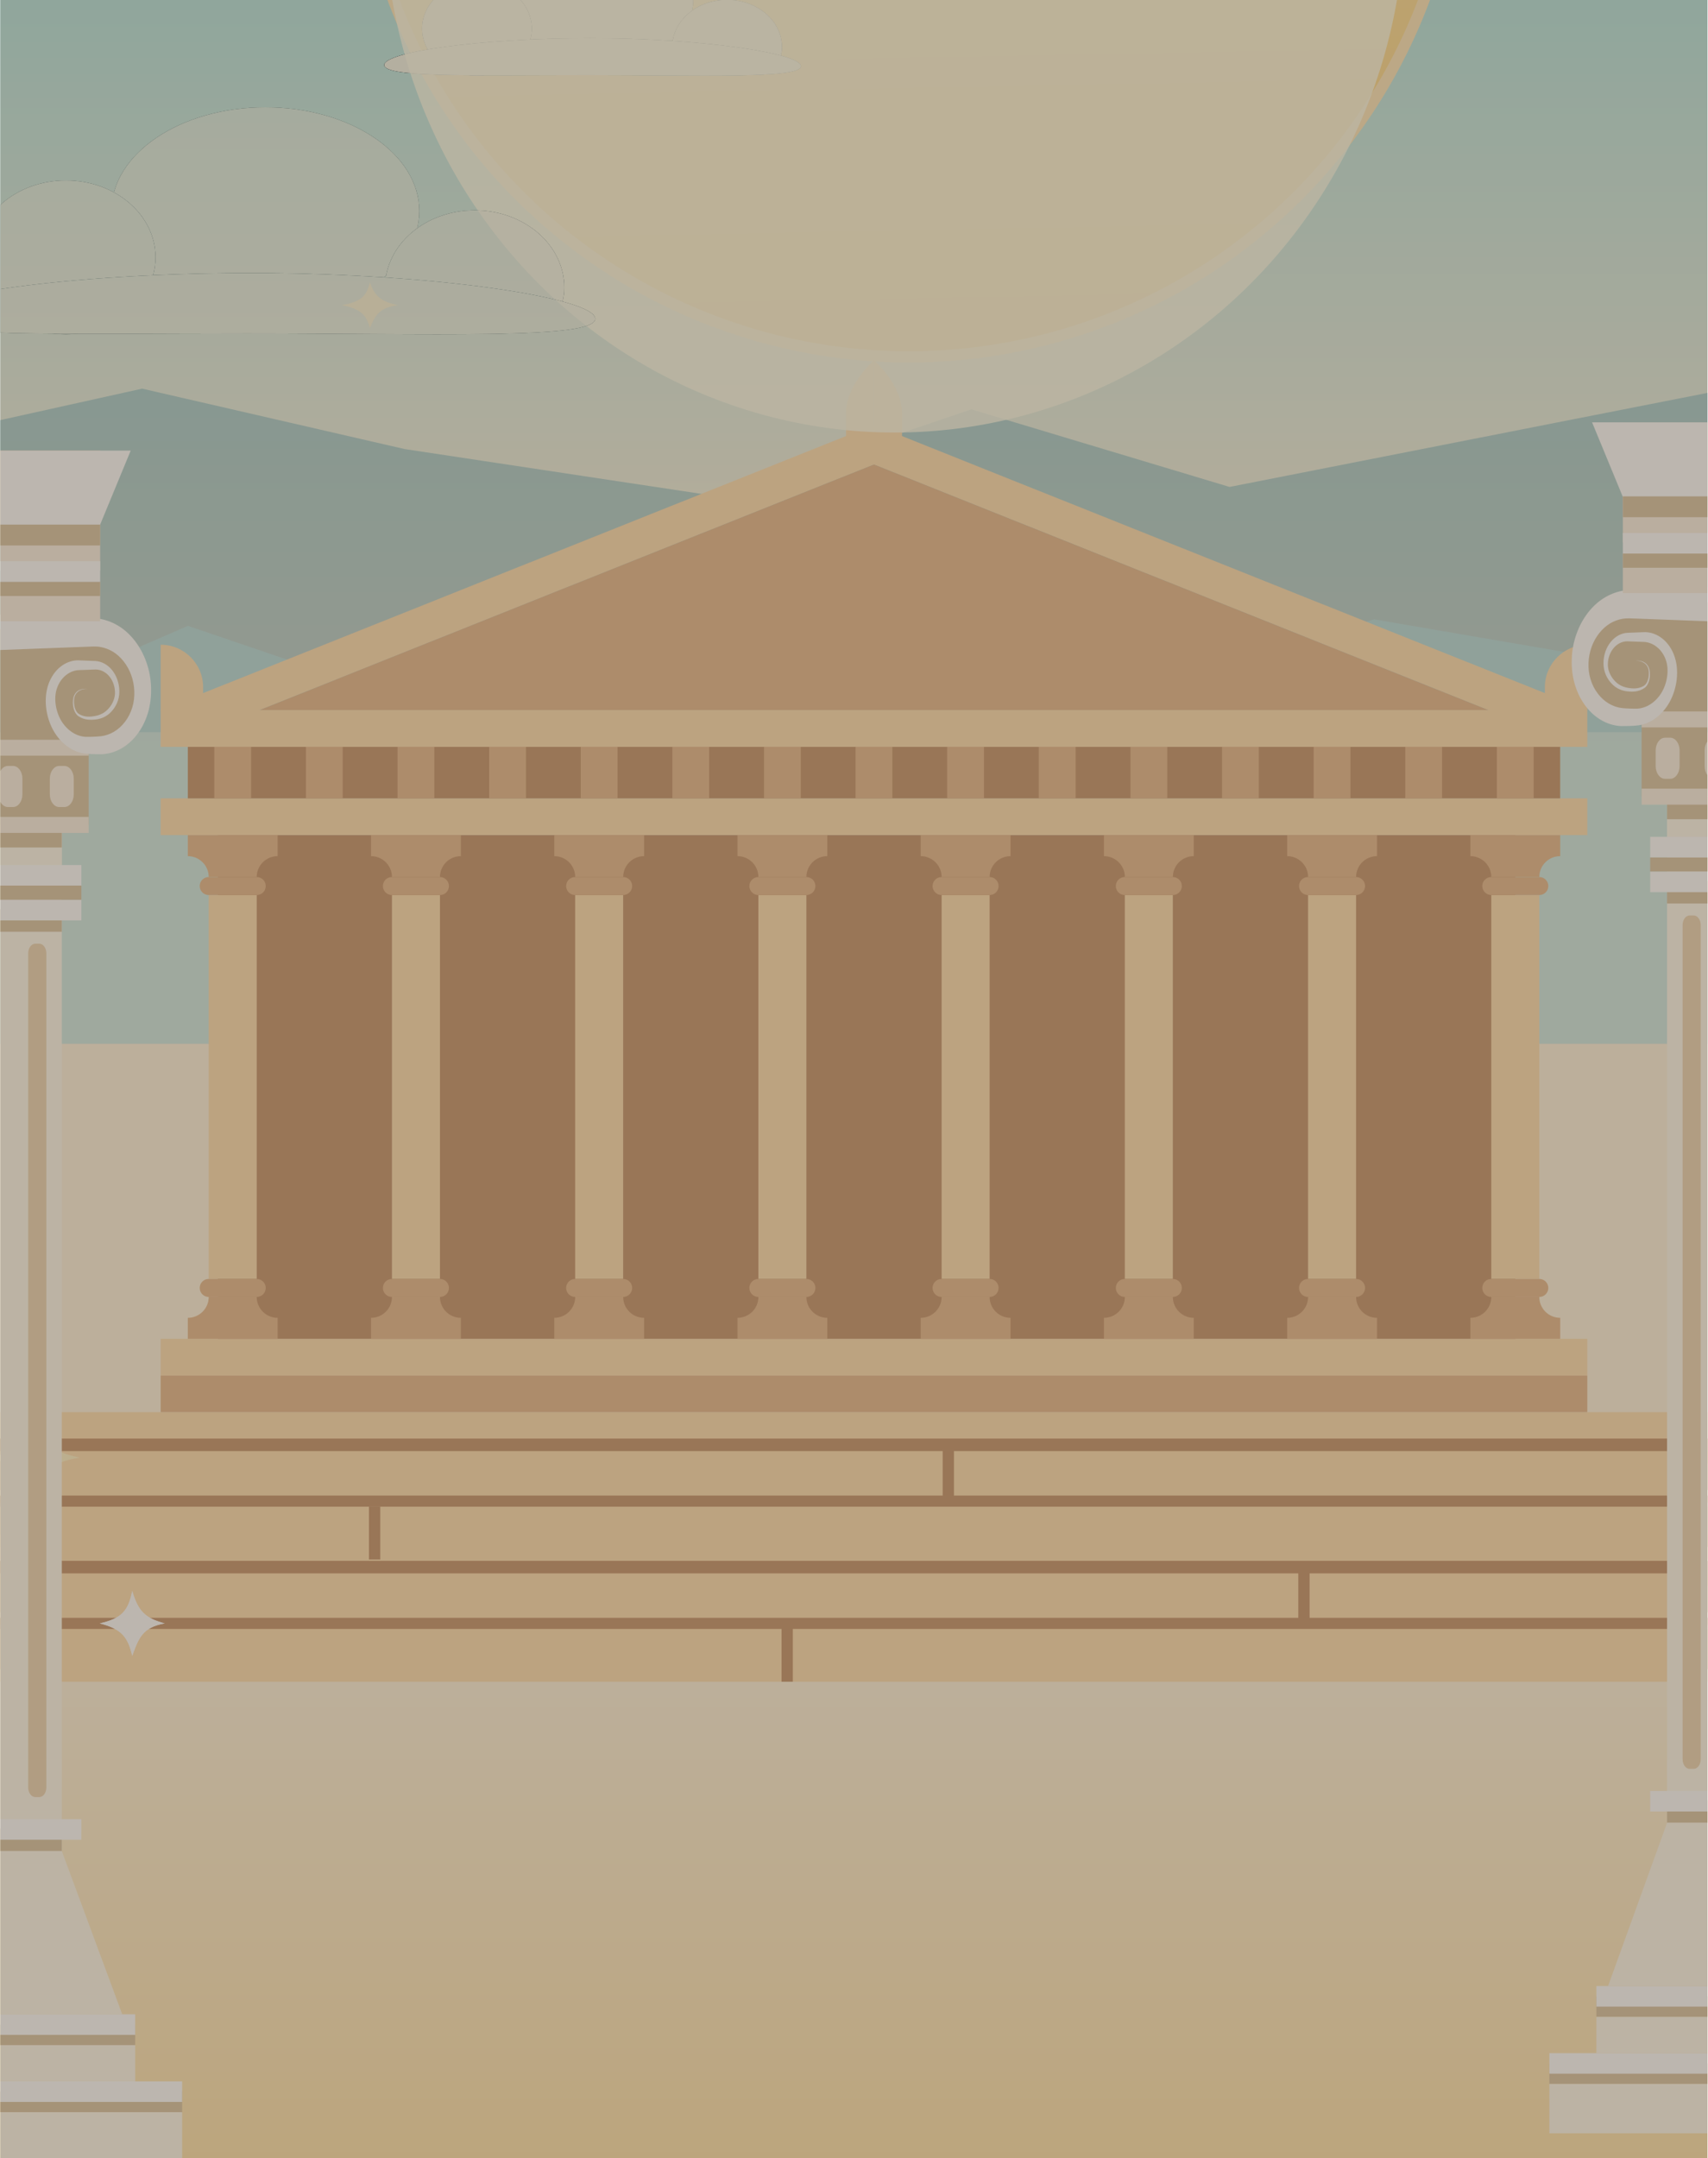 <svg width="2366" height="2989" viewBox="0 0 2366 2989" fill="none" xmlns="http://www.w3.org/2000/svg">
<g clip-path="url(#clip0_1434_865)">
<rect width="2364.89" height="2988.96" transform="translate(0.351)" fill="white"/>
<rect x="-192.032" y="-1381.08" width="2560.4" height="3283.01" fill="url(#paint0_linear_1434_865)"/>
<rect x="-171.541" y="1026.04" width="2702.73" height="1972.31" fill="url(#paint1_linear_1434_865)"/>
<circle cx="1258.81" cy="-268.241" r="762.49" fill="url(#paint2_linear_1434_865)" stroke="#FFE6B4" stroke-width="15.641"/>
<ellipse cx="130.459" cy="87.964" rx="130.459" ry="87.964" transform="matrix(-1 0 0 1 960.245 -87.59)" fill="#022838"/>
<ellipse cx="130.459" cy="87.964" rx="130.459" ry="87.964" transform="matrix(-1 0 0 1 960.245 -87.59)" fill="#022838"/>
<ellipse cx="130.459" cy="87.964" rx="130.459" ry="87.964" transform="matrix(-1 0 0 1 960.245 -87.59)" fill="#022838"/>
<ellipse cx="130.459" cy="87.964" rx="130.459" ry="87.964" transform="matrix(-1 0 0 1 960.245 -87.59)" fill="#F0F2E4"/>
<ellipse cx="75.929" cy="65.182" rx="75.929" ry="65.182" transform="matrix(-1 0 0 1 736.612 -25.574)" fill="#022838"/>
<ellipse cx="75.929" cy="65.182" rx="75.929" ry="65.182" transform="matrix(-1 0 0 1 736.612 -25.574)" fill="#022838"/>
<ellipse cx="75.929" cy="65.182" rx="75.929" ry="65.182" transform="matrix(-1 0 0 1 736.612 -25.574)" fill="#022838"/>
<ellipse cx="75.929" cy="65.182" rx="75.929" ry="65.182" transform="matrix(-1 0 0 1 736.612 -25.574)" fill="#F0F2E4"/>
<path d="M931.276 65.174C931.276 101.31 965.27 98.408 1007.2 98.408C1049.14 98.408 1083.13 101.31 1083.13 65.174C1083.13 29.037 1049.14 -0.258 1007.2 -0.258C965.27 -0.258 931.276 29.037 931.276 65.174Z" fill="#022838"/>
<path d="M931.276 65.174C931.276 101.31 965.27 98.408 1007.2 98.408C1049.14 98.408 1083.13 101.31 1083.13 65.174C1083.13 29.037 1049.14 -0.258 1007.2 -0.258C965.27 -0.258 931.276 29.037 931.276 65.174Z" fill="#022838"/>
<path d="M931.276 65.174C931.276 101.31 965.27 98.408 1007.2 98.408C1049.14 98.408 1083.13 101.31 1083.13 65.174C1083.13 29.037 1049.14 -0.258 1007.2 -0.258C965.27 -0.258 931.276 29.037 931.276 65.174Z" fill="#022838"/>
<path d="M931.276 65.174C931.276 101.31 965.27 98.408 1007.2 98.408C1049.14 98.408 1083.13 101.31 1083.13 65.174C1083.13 29.037 1049.14 -0.258 1007.2 -0.258C965.27 -0.258 931.276 29.037 931.276 65.174Z" fill="#F0F2E4"/>
<path d="M532.295 90.048C532.295 107.753 659.302 104.041 814.041 104.041C968.781 104.041 1109.35 109.372 1109.35 91.668C1109.35 73.963 972.433 52.902 817.694 52.902C662.954 52.902 532.295 72.343 532.295 90.048Z" fill="#022838"/>
<path d="M532.295 90.048C532.295 107.753 659.302 104.041 814.041 104.041C968.781 104.041 1109.35 109.372 1109.35 91.668C1109.35 73.963 972.433 52.902 817.694 52.902C662.954 52.902 532.295 72.343 532.295 90.048Z" fill="#022838"/>
<path d="M532.295 90.048C532.295 107.753 659.302 104.041 814.041 104.041C968.781 104.041 1109.35 109.372 1109.35 91.668C1109.35 73.963 972.433 52.902 817.694 52.902C662.954 52.902 532.295 72.343 532.295 90.048Z" fill="#022838"/>
<path d="M532.295 90.048C532.295 107.753 659.302 104.041 814.041 104.041C968.781 104.041 1109.35 109.372 1109.35 91.668C1109.35 73.963 972.433 52.902 817.694 52.902C662.954 52.902 532.295 72.343 532.295 90.048Z" fill="#F0F2E4"/>
<path opacity="0.45" d="M-153.008 615.887V1014.05H2677V572.449L2503.72 516.898L2326.87 551.687L1703.24 674.378L1494.08 611.521L1345.6 566.91L1133.43 638.738L1127.37 640.789L1032.08 673.044L991.046 686.938L971.695 684.014L945.4 680.043L748.105 650.246L560.592 621.93L490.997 605.919L376.903 579.665L196.916 538.251L133.715 552.269L4.376 580.965L-15.414 585.357L-56.592 594.5L-117.784 608.07L-119.345 608.421L-153.008 615.887Z" fill="#529FAF"/>
<path opacity="0.65" d="M2677 1445.64H-153.008V815.326L126.532 924.885L260.315 866.853L613.733 986.975L899.268 904.522L1007.09 866.33L1403.36 1009.11L1903.62 857.815L2450.72 951.607L2677 857.674V1445.64Z" fill="#AFE0E4"/>
<rect x="-87.238" y="1955.82" width="2653.63" height="71.2" fill="#FFDCAA"/>
<rect x="-83.389" y="1992.39" width="2653.63" height="71.2" fill="#C08A5F"/>
<rect x="-83.389" y="2009.71" width="2653.63" height="71.2" fill="#FFDCAA"/>
<rect x="-83.389" y="2071.29" width="2653.63" height="71.2" fill="#C08A5F"/>
<rect x="-83.389" y="2086.67" width="2653.63" height="73.124" fill="#FFDCAA"/>
<rect x="-87.238" y="2125.16" width="2653.63" height="71.2" fill="#FFDCAA"/>
<rect x="-83.389" y="2161.73" width="2653.63" height="71.2" fill="#C08A5F"/>
<rect x="-83.389" y="2179.04" width="2653.63" height="71.2" fill="#FFDCAA"/>
<rect x="-83.389" y="2240.62" width="2653.63" height="71.2" fill="#C08A5F"/>
<rect x="-83.389" y="2256.02" width="2653.63" height="73.124" fill="#FFDCAA"/>
<path d="M1313.66 2002.01V2075.13" stroke="#C08A5F" stroke-width="15.641"/>
<path d="M1806.29 2171.35V2244.47" stroke="#C08A5F" stroke-width="15.641"/>
<path d="M1090.44 2250.24V2329.14" stroke="#C08A5F" stroke-width="15.641"/>
<path d="M518.921 2086.67V2159.8" stroke="#C08A5F" stroke-width="15.641"/>
<g clip-path="url(#clip1_1434_865)">
<path d="M1171.93 572.321V624.219H1210.69V499.115C1210.69 499.115 1171.93 532.446 1171.93 572.321Z" fill="#FFDCAA"/>
<path d="M1249.49 572.321V624.219H1210.74V499.115C1210.74 499.115 1249.49 532.446 1249.49 572.321Z" fill="#FFDCAA"/>
<path d="M2198.8 1854.21H222.576V1905.19H2198.8V1854.21Z" fill="#FFDCAA"/>
<path d="M2198.8 1105.66H222.576V1156.65H2198.8V1105.66Z" fill="#FFDCAA"/>
<path d="M2198.8 983.4H222.576V1034.39H2198.8V983.4Z" fill="#FFDCAA"/>
<path d="M2198.85 983.401L2179.93 1030.68L1210.69 643.347L241.496 1030.68L222.576 983.401L1210.69 588.455L2198.85 983.401Z" fill="#FFDCAA"/>
<path d="M2161.21 1034.39H260.163V1105.72H2161.21V1034.39Z" fill="#C08A5F"/>
<path d="M222.577 1955.77L2198.8 1955.77V1905.14L222.577 1905.14V1955.77Z" fill="#E3B383"/>
<path d="M2099.02 1156.65H301.707V1854.21H2099.02V1156.65Z" fill="#C08A5F"/>
<path d="M355.627 1239.65H289.127V1771.27H355.627V1239.65Z" fill="#FFDCAA"/>
<path d="M260.162 1156.65V1185.72C276.14 1185.72 289.126 1198.66 289.126 1214.64H355.625C355.625 1198.66 368.56 1185.72 384.589 1185.72V1156.65H260.162Z" fill="#E3B383"/>
<path d="M355.625 1214.64H289.126C282.227 1214.64 276.647 1220.22 276.647 1227.12C276.647 1234.02 282.227 1239.6 289.126 1239.6H355.625C362.524 1239.6 368.104 1234.02 368.104 1227.12C368.104 1220.22 362.524 1214.64 355.625 1214.64Z" fill="#E3B383"/>
<path d="M260.162 1854.21V1825.14C276.14 1825.14 289.126 1812.21 289.126 1796.22H355.625C355.625 1812.21 368.56 1825.14 384.589 1825.14V1854.21H260.162Z" fill="#E3B383"/>
<path d="M355.625 1796.22H289.126C282.227 1796.22 276.647 1790.64 276.647 1783.74C276.647 1776.84 282.227 1771.26 289.126 1771.26H355.625C362.524 1771.26 368.104 1776.84 368.104 1783.74C368.104 1790.64 362.524 1796.22 355.625 1796.22Z" fill="#E3B383"/>
<path d="M609.453 1239.65H542.953V1771.26H609.453V1239.65Z" fill="#FFDCAA"/>
<path d="M513.988 1156.65V1185.72C529.966 1185.72 542.952 1198.66 542.952 1214.64H609.452C609.452 1198.66 622.386 1185.72 638.415 1185.72V1156.65H514.039H513.988Z" fill="#E3B383"/>
<path d="M609.402 1214.64H542.902C536.004 1214.64 530.424 1220.22 530.424 1227.12C530.424 1234.02 536.004 1239.6 542.902 1239.6H609.402C616.3 1239.6 621.88 1234.02 621.88 1227.12C621.88 1220.22 616.3 1214.64 609.402 1214.64Z" fill="#E3B383"/>
<path d="M513.988 1854.21V1825.14C529.966 1825.14 542.952 1812.21 542.952 1796.22H609.452C609.452 1812.21 622.386 1825.14 638.415 1825.14V1854.21H514.039H513.988Z" fill="#E3B383"/>
<path d="M609.402 1796.22H542.902C536.004 1796.22 530.424 1790.64 530.424 1783.74C530.424 1776.84 536.004 1771.26 542.902 1771.26H609.402C616.3 1771.26 621.88 1776.84 621.88 1783.74C621.88 1790.64 616.3 1796.22 609.402 1796.22Z" fill="#E3B383"/>
<path d="M863.226 1239.65H796.727V1771.26H863.226V1239.65Z" fill="#FFDCAA"/>
<path d="M767.812 1156.65V1185.72C783.791 1185.72 796.776 1198.66 796.776 1214.64H863.276C863.276 1198.66 876.211 1185.72 892.239 1185.72V1156.65H767.863H767.812Z" fill="#E3B383"/>
<path d="M863.225 1214.64H796.725C789.827 1214.64 784.247 1220.22 784.247 1227.12C784.247 1234.02 789.827 1239.6 796.725 1239.6H863.225C870.123 1239.6 875.703 1234.02 875.703 1227.12C875.703 1220.22 870.123 1214.64 863.225 1214.64Z" fill="#E3B383"/>
<path d="M767.812 1854.21V1825.14C783.791 1825.14 796.776 1812.21 796.776 1796.22H863.276C863.276 1812.21 876.211 1825.14 892.239 1825.14V1854.21H767.863H767.812Z" fill="#E3B383"/>
<path d="M863.225 1796.22H796.725C789.827 1796.22 784.247 1790.64 784.247 1783.74C784.247 1776.84 789.827 1771.26 796.725 1771.26H863.225C870.123 1771.26 875.703 1776.84 875.703 1783.74C875.703 1790.64 870.123 1796.22 863.225 1796.22Z" fill="#E3B383"/>
<path d="M1117.05 1239.65H1050.55V1771.26H1117.05V1239.65Z" fill="#FFDCAA"/>
<path d="M1021.59 1156.65V1185.72C1037.56 1185.72 1050.55 1198.66 1050.55 1214.64H1117.05C1117.05 1198.66 1129.98 1185.72 1146.01 1185.72V1156.65H1021.64H1021.59Z" fill="#E3B383"/>
<path d="M1117.05 1214.64H1050.55C1043.65 1214.64 1038.07 1220.22 1038.07 1227.12C1038.07 1234.02 1043.65 1239.6 1050.55 1239.6H1117.05C1123.95 1239.6 1129.53 1234.02 1129.53 1227.12C1129.53 1220.22 1123.95 1214.64 1117.05 1214.64Z" fill="#E3B383"/>
<path d="M1021.59 1854.21V1825.14C1037.56 1825.14 1050.55 1812.21 1050.55 1796.22H1117.05C1117.05 1812.21 1129.98 1825.14 1146.01 1825.14V1854.21H1021.64H1021.59Z" fill="#E3B383"/>
<path d="M1117.05 1796.22H1050.55C1043.65 1796.22 1038.07 1790.64 1038.07 1783.74C1038.07 1776.84 1043.65 1771.26 1050.55 1771.26H1117.05C1123.95 1771.26 1129.53 1776.84 1129.53 1783.74C1129.53 1790.64 1123.95 1796.22 1117.05 1796.22Z" fill="#E3B383"/>
<path d="M1370.88 1239.65H1304.38V1771.27H1370.88V1239.65Z" fill="#FFDCAA"/>
<path d="M1275.41 1156.65V1185.72C1291.39 1185.72 1304.38 1198.66 1304.38 1214.64H1370.88C1370.88 1198.66 1383.81 1185.72 1399.84 1185.72V1156.65H1275.46H1275.41Z" fill="#E3B383"/>
<path d="M1370.82 1214.64H1304.32C1297.43 1214.64 1291.85 1220.22 1291.85 1227.12C1291.85 1234.02 1297.43 1239.6 1304.32 1239.6H1370.82C1377.72 1239.6 1383.3 1234.02 1383.3 1227.12C1383.3 1220.22 1377.72 1214.64 1370.82 1214.64Z" fill="#E3B383"/>
<path d="M1275.41 1854.21V1825.14C1291.39 1825.14 1304.38 1812.21 1304.38 1796.22H1370.88C1370.88 1812.21 1383.81 1825.14 1399.84 1825.14V1854.21H1275.46H1275.41Z" fill="#E3B383"/>
<path d="M1370.82 1796.22H1304.32C1297.43 1796.22 1291.85 1790.64 1291.85 1783.74C1291.85 1776.84 1297.43 1771.26 1304.32 1771.26H1370.82C1377.72 1771.26 1383.3 1776.84 1383.3 1783.74C1383.3 1790.64 1377.72 1796.22 1370.82 1796.22Z" fill="#E3B383"/>
<path d="M1624.65 1239.65H1558.15V1771.27H1624.65V1239.65Z" fill="#FFDCAA"/>
<path d="M1529.24 1156.65V1185.72C1545.21 1185.72 1558.2 1198.66 1558.2 1214.64H1624.7C1624.7 1198.66 1637.63 1185.72 1653.66 1185.72V1156.65H1529.29H1529.24Z" fill="#E3B383"/>
<path d="M1624.65 1214.64H1558.15C1551.25 1214.64 1545.67 1220.22 1545.67 1227.12C1545.67 1234.02 1551.25 1239.6 1558.15 1239.6H1624.65C1631.55 1239.6 1637.13 1234.02 1637.13 1227.12C1637.13 1220.22 1631.55 1214.64 1624.65 1214.64Z" fill="#E3B383"/>
<path d="M1529.24 1854.21V1825.14C1545.21 1825.14 1558.2 1812.21 1558.2 1796.22H1624.7C1624.7 1812.21 1637.63 1825.14 1653.66 1825.14V1854.21H1529.29H1529.24Z" fill="#E3B383"/>
<path d="M1624.65 1796.22H1558.15C1551.25 1796.22 1545.67 1790.64 1545.67 1783.74C1545.67 1776.84 1551.25 1771.26 1558.15 1771.26H1624.65C1631.55 1771.26 1637.13 1776.84 1637.13 1783.74C1637.13 1790.64 1631.55 1796.22 1624.65 1796.22Z" fill="#E3B383"/>
<path d="M1878.47 1239.65H1811.97V1771.26H1878.47V1239.65Z" fill="#FFDCAA"/>
<path d="M1783.06 1156.65V1185.72C1799.04 1185.72 1812.03 1198.66 1812.03 1214.64H1878.52C1878.52 1198.66 1891.46 1185.72 1907.49 1185.72V1156.65H1783.11H1783.06Z" fill="#E3B383"/>
<path d="M1878.47 1214.64H1811.97C1805.07 1214.64 1799.5 1220.22 1799.5 1227.12C1799.5 1234.02 1805.07 1239.6 1811.97 1239.6H1878.47C1885.37 1239.6 1890.95 1234.02 1890.95 1227.12C1890.95 1220.22 1885.37 1214.64 1878.47 1214.64Z" fill="#E3B383"/>
<path d="M1783.06 1854.21V1825.14C1799.04 1825.14 1812.03 1812.21 1812.03 1796.22H1878.52C1878.52 1812.21 1891.46 1825.14 1907.49 1825.14V1854.21H1783.11H1783.06Z" fill="#E3B383"/>
<path d="M1878.47 1796.22H1811.97C1805.07 1796.22 1799.5 1790.64 1799.5 1783.74C1799.5 1776.84 1805.07 1771.26 1811.97 1771.26H1878.47C1885.37 1771.26 1890.95 1776.84 1890.95 1783.74C1890.95 1790.64 1885.37 1796.22 1878.47 1796.22Z" fill="#E3B383"/>
<path d="M2132.3 1239.65H2065.8V1771.27H2132.3V1239.65Z" fill="#FFDCAA"/>
<path d="M2036.83 1156.65V1185.72C2052.81 1185.72 2065.8 1198.66 2065.8 1214.64H2132.3C2132.3 1198.66 2145.23 1185.72 2161.26 1185.72V1156.65H2036.89H2036.83Z" fill="#E3B383"/>
<path d="M2132.3 1214.64H2065.8C2058.9 1214.64 2053.32 1220.22 2053.32 1227.12C2053.32 1234.02 2058.9 1239.6 2065.8 1239.6H2132.3C2139.2 1239.6 2144.78 1234.02 2144.78 1227.12C2144.78 1220.22 2139.2 1214.64 2132.3 1214.64Z" fill="#E3B383"/>
<path d="M2036.83 1854.21V1825.14C2052.81 1825.14 2065.8 1812.21 2065.8 1796.22H2132.3C2132.3 1812.21 2145.23 1825.14 2161.26 1825.14V1854.21H2036.89H2036.83Z" fill="#E3B383"/>
<path d="M2132.3 1796.22H2065.8C2058.9 1796.22 2053.32 1790.64 2053.32 1783.74C2053.32 1776.84 2058.9 1771.26 2065.8 1771.26H2132.3C2139.2 1771.26 2144.78 1776.84 2144.78 1783.74C2144.78 1790.64 2139.2 1796.22 2132.3 1796.22Z" fill="#E3B383"/>
<path d="M222.576 892.943V983.398H281.366V951.741C281.366 919.273 255.04 892.943 222.576 892.943Z" fill="#FFDCAA"/>
<path d="M2198.8 892.943V983.398H2140.01V951.741C2140.01 919.273 2166.33 892.943 2198.8 892.943Z" fill="#FFDCAA"/>
<path d="M1210.69 643.344L359.836 983.398H2061.54L1210.69 643.344Z" fill="#E3B383"/>
<path d="M296.837 1105.66H347.815V1034.33H296.837V1105.66Z" fill="#E3B383"/>
<path d="M423.75 1105.66H474.728V1034.33H423.75V1105.66Z" fill="#E3B383"/>
<path d="M550.662 1105.66H601.64V1034.33H550.662V1105.66Z" fill="#E3B383"/>
<path d="M677.625 1105.66H728.604V1034.33H677.625V1105.66Z" fill="#E3B383"/>
<path d="M804.487 1105.66H855.465V1034.33H804.487V1105.66Z" fill="#E3B383"/>
<path d="M931.399 1105.66H982.377V1034.33H931.399V1105.66Z" fill="#E3B383"/>
<path d="M1058.31 1105.66H1109.29V1034.33H1058.31V1105.66Z" fill="#E3B383"/>
<path d="M1185.17 1105.66H1236.15V1034.33H1185.17V1105.66Z" fill="#E3B383"/>
<path d="M1312.08 1105.66H1363.06V1034.33H1312.08V1105.66Z" fill="#E3B383"/>
<path d="M1439 1105.66H1489.98V1034.33H1439V1105.66Z" fill="#E3B383"/>
<path d="M1565.96 1105.66H1616.94V1034.33H1565.96V1105.66Z" fill="#E3B383"/>
<path d="M1692.82 1105.66H1743.8V1034.33H1692.82V1105.66Z" fill="#E3B383"/>
<path d="M1819.73 1105.66H1870.71V1034.33H1819.73V1105.66Z" fill="#E3B383"/>
<path d="M1946.65 1105.66H1997.63V1034.33H1946.65V1105.66Z" fill="#E3B383"/>
<path d="M2073.51 1105.66H2124.49V1034.33H2073.51V1105.66Z" fill="#E3B383"/>
</g>
<path d="M551.029 422.619C527.557 417.528 519.328 410.437 512.403 391.057C507.645 410.547 499.713 417.817 473.776 422.619C499.656 428.055 507.082 435.631 512.403 454.182C520.236 436.381 524.83 426.553 551.029 422.619Z" fill="#FFF2C3"/>
<g opacity="0.8" filter="url(#filter0_f_1434_865)">
<ellipse cx="1239.26" cy="-128.255" rx="706.965" ry="727.298" fill="#FFFEE9"/>
</g>
<path d="M110.356 2018.78C71.543 2010.36 57.935 1998.64 46.484 1966.59C38.617 1998.82 25.501 2010.84 -17.388 2018.78C25.406 2027.77 37.685 2040.3 46.484 2070.97C59.437 2041.54 67.034 2025.29 110.356 2018.78Z" fill="#FFF2C3"/>
<g clip-path="url(#clip2_1434_865)">
<path d="M-228.333 1142.36H122.818L122.818 1024.32H-228.333V1142.36Z" fill="#D5BF9B"/>
<path d="M-193.082 1205.03H85.615V1142.36H-193.082V1205.03Z" fill="#FBF0E1"/>
<path d="M-193.082 2563.62H85.615L85.615 1142.44H-193.082L-193.082 2563.62Z" fill="#FFFAEB"/>
<path d="M-193.082 1173.7H85.615V1142.37H-193.082V1173.7Z" fill="#D5BF9B"/>
<path d="M-193.082 1290.42H85.615V1259.08H-193.082V1290.42Z" fill="#D5BF9B"/>
<path d="M-228.333 1046.53H122.818V1024.4H-228.333V1046.53Z" fill="#FBF0E1"/>
<path d="M-228.333 1153.54H122.818V1131.4H-228.333V1153.54Z" fill="#FBF0E1"/>
<path d="M97.547 1024.39H-213.093C-213.093 1024.39 -294.115 1054.62 -310.927 979.675C-327.739 904.656 -268.572 875.825 -227.139 875.825C-185.706 875.825 114.413 861.409 154.22 881.635C194.08 901.787 209.807 949.52 195.165 979.675C180.468 1009.83 178.461 1037.41 97.547 1024.39Z" fill="#D5BF9B"/>
<path d="M-57.938 902.449L119.184 895.756L130.03 895.388C133.067 895.388 136.05 895.462 139.033 896.05C144.998 897.08 150.855 899.213 156.333 902.522C167.233 909.142 176.507 920.615 181.659 934.663C186.865 948.784 187.624 965.553 183.232 979.822C178.839 994.384 169.403 1006.67 157.905 1013.43C152.157 1016.82 145.92 1018.95 139.575 1019.69C133.501 1020.27 124.39 1020.64 118.642 1020.49C106.006 1019.83 93.586 1012.04 85.452 999.165C77.48 986.588 73.792 967.466 78.998 952.977C84.15 937.973 96.949 928.117 110.236 928.044L132.254 927.235C138.707 927.161 145.269 930.03 150.367 935.546C155.465 940.988 158.936 949.079 159.261 957.904C159.749 966.289 156.062 974.894 150.855 980.778C145.649 987.03 139.033 990.266 131.82 991.59C124.77 992.987 117.286 993.134 110.778 989.604C103.89 986.662 101.287 975.409 102.969 966.215C105.192 956.654 114.032 953.859 121.082 954.006C114.14 953.418 104.921 955.11 101.83 965.701C99.444 975.335 101.992 988.353 109.748 992.619C116.906 997.106 124.77 997.326 132.254 996.517C139.684 995.708 147.71 992.619 153.892 985.926C160.075 979.601 165.444 969.525 165.335 957.61C165.335 946.284 161.268 935.251 155.085 927.823C148.903 920.321 140.768 916.055 132.471 915.467L110.181 914.584C94.129 913.555 76.503 924.072 67.989 945.254C59.312 967.024 63.705 993.355 73.846 1011.52C84.204 1029.98 100.42 1041.38 117.177 1043.66C126.18 1044.47 131.82 1044.62 140.497 1044.62C148.849 1044.25 157.2 1042.19 165.173 1038.15C181.062 1030.2 195.488 1014.32 203.298 992.252C211.27 970.113 211.161 943.195 204.057 920.983C197.007 898.477 183.774 880.531 168.264 869.573C160.454 864.13 152.048 860.306 143.48 858.173C139.195 857.07 134.803 856.481 130.464 856.26L119.184 855.746L-57.938 849.053V902.375V902.449Z" fill="white"/>
<path d="M-254.31 790.436L138.763 790.436L138.763 624.069H-254.31V790.436Z" fill="#FBF0E1"/>
<path d="M-254.31 755.428L138.763 755.428V624.07H-254.31V755.428Z" fill="#D5BF9B"/>
<path d="M-254.31 860.453L138.763 860.453V805.733L-254.31 805.733V860.453Z" fill="#FBF0E1"/>
<path d="M-254.31 825.443L138.763 825.443V805.732L-254.31 805.732V825.443Z" fill="#D5BF9B"/>
<path d="M-254.637 726.595H138.707L181.062 624.068H-296.938L-254.637 726.595Z" fill="white"/>
<path d="M-254.31 805.734L138.763 805.734V777.271L-254.31 777.271V805.734Z" fill="white"/>
<path d="M-216.456 1246.21H112.731V1226.5H-216.456V1246.21Z" fill="#D5BF9B"/>
<path d="M-216.456 1226.5H112.731V1198.04H-216.456V1226.5Z" fill="white"/>
<path d="M-216.456 1274.75H112.731V1246.29H-216.456V1274.75Z" fill="white"/>
<path d="M-193.082 2563.62H85.615V2532.28H-193.082V2563.62Z" fill="#D5BF9B"/>
<path d="M-216.456 2547.95H112.731V2519.49H-216.456V2547.95Z" fill="white"/>
<path d="M-291.026 2832.43H187.245V2803.97H-291.026V2832.43Z" fill="#D5BF9B"/>
<path d="M-291.026 2882.59H187.245V2832.43H-291.026V2882.59Z" fill="#FFFAEB"/>
<path d="M-291.026 2818.17H187.245V2789.7H-291.026V2818.17Z" fill="white"/>
<path d="M-356.103 2925.25H252.324V2896.79H-356.103V2925.25Z" fill="#D5BF9B"/>
<path d="M-356.103 2993.72H252.324V2925.32H-356.103V2993.72Z" fill="#FFFAEB"/>
<path d="M-356.103 2911.06H252.324V2882.6H-356.103V2911.06Z" fill="white"/>
<path d="M81.981 1117.72H89.194C96.352 1117.72 102.155 1109.85 102.155 1100.15V1078.38C102.155 1068.67 96.352 1060.8 89.194 1060.8H81.981C74.823 1060.8 69.02 1068.67 69.02 1078.38V1100.15C69.02 1109.85 74.823 1117.72 81.981 1117.72Z" fill="#FBF0E1"/>
<path d="M10.882 1117.72H18.095C25.254 1117.72 31.057 1109.85 31.057 1100.15L31.057 1078.38C31.057 1068.67 25.254 1060.8 18.095 1060.8H10.882C3.724 1060.8 -2.079 1068.67 -2.079 1078.38L-2.079 1100.15C-2.079 1109.85 3.724 1117.72 10.882 1117.72Z" fill="#FBF0E1"/>
<path d="M54.376 2488.89H48.899C43.476 2488.89 39.083 2482.93 39.083 2475.58L39.083 1320.28C39.083 1312.92 43.476 1306.97 48.899 1306.97H54.376C59.8 1306.97 64.192 1312.92 64.192 1320.28L64.192 2475.58C64.192 2482.93 59.8 2488.89 54.376 2488.89Z" fill="#EBD1AD"/>
<path d="M-274.81 2789.78H169.35L85.615 2563.62H-193.082L-274.81 2789.78Z" fill="#FFFAEB"/>
<path d="M228.125 2248.33C200.816 2241.09 191.242 2230.99 183.185 2203.41C177.65 2231.15 168.421 2241.5 138.244 2248.33C168.354 2256.07 176.994 2266.85 183.185 2293.26C192.299 2267.92 197.644 2253.93 228.125 2248.33Z" fill="white"/>
<path d="M228.125 2248.33C200.816 2241.09 191.242 2230.99 183.185 2203.41C177.65 2231.15 168.421 2241.5 138.244 2248.33C168.354 2256.07 176.994 2266.85 183.185 2293.26C192.299 2267.92 197.644 2253.93 228.125 2248.33Z" fill="white"/>
</g>
<g clip-path="url(#clip3_1434_865)">
<path d="M2274.04 1103.26H2625.19V985.216H2274.04V1103.26Z" fill="#D5BF9B"/>
<path d="M2309.29 1165.93H2587.99V1103.26H2309.29V1165.93Z" fill="#FBF0E1"/>
<path d="M2309.29 2524.51H2587.99V1103.34H2309.29V2524.51Z" fill="#FFFAEB"/>
<path d="M2309.29 1134.59H2587.99V1103.26H2309.29V1134.59Z" fill="#D5BF9B"/>
<path d="M2309.29 1251.31H2587.99V1219.98H2309.29V1251.31Z" fill="#D5BF9B"/>
<path d="M2274.04 1007.43L2625.19 1007.43V985.292H2274.04V1007.43Z" fill="#FBF0E1"/>
<path d="M2274.04 1114.44H2625.19V1092.3H2274.04V1114.44Z" fill="#FBF0E1"/>
<path d="M2599.92 985.289H2289.28C2289.28 985.289 2208.26 1015.52 2191.44 940.572C2174.63 865.552 2233.8 836.721 2275.23 836.721C2316.67 836.721 2616.79 822.306 2656.59 842.532C2696.45 862.684 2712.18 910.417 2697.54 940.572C2682.84 970.727 2680.83 998.307 2599.92 985.289Z" fill="#D5BF9B"/>
<path d="M2444.54 810.025L2267.42 816.718L2256.14 817.233C2251.75 817.527 2247.41 818.042 2243.13 819.145C2234.5 821.352 2226.15 825.103 2218.34 830.545C2202.78 841.504 2189.55 859.45 2182.5 881.956C2175.34 904.167 2175.23 931.013 2183.26 953.224C2191.12 975.289 2205.54 991.175 2221.38 999.118C2229.35 1003.16 2237.7 1005.3 2246.06 1005.59C2254.73 1005.59 2260.37 1005.52 2269.38 1004.63C2286.19 1002.35 2302.35 990.955 2312.71 972.494C2322.85 954.327 2327.24 927.997 2318.56 906.227C2310.1 885.045 2292.42 874.527 2276.37 875.557L2254.08 876.44C2245.84 876.954 2237.65 881.294 2231.47 888.796C2225.23 896.151 2221.16 907.183 2221.22 918.583C2221.11 930.571 2226.48 940.574 2232.66 946.899C2238.84 953.592 2246.87 956.755 2254.3 957.49C2261.78 958.373 2269.65 958.078 2276.81 953.592C2284.61 949.326 2287.11 936.234 2284.72 926.673C2281.58 916.156 2272.41 914.391 2265.47 914.979C2272.47 914.832 2281.31 917.627 2283.58 927.188C2285.27 936.308 2282.66 947.635 2275.77 950.576C2269.27 954.107 2261.78 953.886 2254.73 952.562C2247.57 951.238 2240.9 948.002 2235.7 941.751C2230.49 935.793 2226.8 927.262 2227.29 918.877C2227.62 910.051 2231.09 901.961 2236.19 896.518C2241.23 891.002 2247.79 888.134 2254.3 888.207L2276.32 889.016C2289.6 889.164 2302.4 898.945 2307.55 913.949C2312.76 928.438 2309.07 947.635 2301.1 960.138C2292.97 973.009 2280.49 980.805 2267.91 981.467C2262.16 981.614 2253.05 981.246 2246.98 980.658C2240.58 979.922 2234.34 977.789 2228.65 974.406C2217.15 967.64 2207.66 955.357 2203.32 940.795C2198.87 926.526 2199.69 909.684 2204.89 895.636C2210.05 881.588 2219.27 870.188 2230.22 863.495C2235.7 860.259 2241.55 858.053 2247.52 857.023C2250.5 856.508 2253.54 856.361 2256.52 856.361L2267.37 856.729L2444.49 863.422V810.099L2444.54 810.025Z" fill="white"/>
<path d="M2248.06 751.334L2641.14 751.334V584.967H2248.06V751.334Z" fill="#FBF0E1"/>
<path d="M2248.06 716.324L2641.14 716.324V584.967H2248.06V716.324Z" fill="#D5BF9B"/>
<path d="M2248.06 821.35L2641.14 821.35V766.63L2248.06 766.63V821.35Z" fill="#FBF0E1"/>
<path d="M2248.06 786.342L2641.14 786.342V766.631L2248.06 766.631V786.342Z" fill="#D5BF9B"/>
<path d="M2247.74 687.493H2641.08L2683.44 584.967H2205.44L2247.74 687.493Z" fill="white"/>
<path d="M2248.06 766.633L2641.14 766.633V738.17L2248.06 738.17V766.633Z" fill="white"/>
<path d="M2285.92 1207.11H2615.1V1187.4H2285.92V1207.11Z" fill="#D5BF9B"/>
<path d="M2285.92 1187.4H2615.1V1158.94H2285.92V1187.4Z" fill="white"/>
<path d="M2285.92 1235.65H2615.1V1207.19H2285.92V1235.65Z" fill="white"/>
<path d="M2309.29 2524.51H2587.99V2493.18H2309.29V2524.51Z" fill="#D5BF9B"/>
<path d="M2285.92 2508.85H2615.1V2480.38H2285.92V2508.85Z" fill="white"/>
<path d="M2211.35 2793.33H2689.62V2764.87H2211.35V2793.33Z" fill="#D5BF9B"/>
<path d="M2211.35 2843.49H2689.62V2793.33H2211.35V2843.49Z" fill="#FFFAEB"/>
<path d="M2211.35 2779.06H2689.62V2750.6H2211.35V2779.06Z" fill="white"/>
<path d="M2146.27 2886.15H2754.7V2857.69H2146.27V2886.15Z" fill="#D5BF9B"/>
<path d="M2146.27 2954.62H2754.7V2886.22H2146.27V2954.62Z" fill="#FFFAEB"/>
<path d="M2146.27 2871.96H2754.7V2843.49H2146.27V2871.96Z" fill="white"/>
<path d="M2374.26 1078.62H2381.47C2388.63 1078.62 2394.43 1070.75 2394.43 1061.04V1039.27C2394.43 1029.57 2388.63 1021.7 2381.47 1021.7H2374.26C2367.1 1021.7 2361.3 1029.57 2361.3 1039.27V1061.04C2361.3 1070.75 2367.1 1078.62 2374.26 1078.62Z" fill="#FBF0E1"/>
<path d="M2306.47 1078.62H2313.68C2320.84 1078.62 2326.64 1070.75 2326.64 1061.04V1039.27C2326.64 1029.57 2320.84 1021.7 2313.68 1021.7H2306.47C2299.31 1021.7 2293.51 1029.57 2293.51 1039.27V1061.04C2293.51 1070.75 2299.31 1078.62 2306.47 1078.62Z" fill="#FBF0E1"/>
<path d="M2346.11 2449.79H2340.64C2335.21 2449.79 2330.82 2443.83 2330.82 2436.48V1281.18C2330.82 1273.82 2335.21 1267.87 2340.64 1267.87H2346.11C2351.54 1267.87 2355.93 1273.82 2355.93 1281.18V2436.48C2355.93 2443.83 2351.54 2449.79 2346.11 2449.79Z" fill="#EBD1AD"/>
<path d="M2227.56 2750.67H2671.72L2587.99 2524.51H2309.29L2227.56 2750.67Z" fill="#FFFAEB"/>
</g>
<g opacity="0.5">
<ellipse cx="213.189" cy="143.745" rx="213.189" ry="143.745" transform="matrix(-1 0 0 1 580.812 148.588)" fill="#022838"/>
<ellipse cx="213.189" cy="143.745" rx="213.189" ry="143.745" transform="matrix(-1 0 0 1 580.812 148.588)" fill="#022838"/>
<ellipse cx="213.189" cy="143.745" rx="213.189" ry="143.745" transform="matrix(-1 0 0 1 580.812 148.588)" fill="#022838"/>
<ellipse cx="213.189" cy="143.745" rx="213.189" ry="143.745" transform="matrix(-1 0 0 1 580.812 148.588)" fill="#F0F2E4"/>
<ellipse cx="124.078" cy="106.516" rx="124.078" ry="106.516" transform="matrix(-1 0 0 1 215.364 249.93)" fill="#022838"/>
<ellipse cx="124.078" cy="106.516" rx="124.078" ry="106.516" transform="matrix(-1 0 0 1 215.364 249.93)" fill="#022838"/>
<ellipse cx="124.078" cy="106.516" rx="124.078" ry="106.516" transform="matrix(-1 0 0 1 215.364 249.93)" fill="#022838"/>
<ellipse cx="124.078" cy="106.516" rx="124.078" ry="106.516" transform="matrix(-1 0 0 1 215.364 249.93)" fill="#F0F2E4"/>
<path d="M533.471 398.223C533.471 457.275 589.022 452.533 657.549 452.533C726.075 452.533 781.627 457.275 781.627 398.223C781.627 339.17 726.075 291.299 657.549 291.299C589.022 291.299 533.471 339.17 533.471 398.223Z" fill="#022838"/>
<path d="M533.471 398.223C533.471 457.275 589.022 452.533 657.549 452.533C726.075 452.533 781.627 457.275 781.627 398.223C781.627 339.17 726.075 291.299 657.549 291.299C589.022 291.299 533.471 339.17 533.471 398.223Z" fill="#022838"/>
<path d="M533.471 398.223C533.471 457.275 589.022 452.533 657.549 452.533C726.075 452.533 781.627 457.275 781.627 398.223C781.627 339.17 726.075 291.299 657.549 291.299C589.022 291.299 533.471 339.17 533.471 398.223Z" fill="#022838"/>
<path d="M533.471 398.223C533.471 457.275 589.022 452.533 657.549 452.533C726.075 452.533 781.627 457.275 781.627 398.223C781.627 339.17 726.075 291.299 657.549 291.299C589.022 291.299 533.471 339.17 533.471 398.223Z" fill="#F0F2E4"/>
<path d="M-118.519 438.87C-118.519 467.802 89.028 461.737 341.894 461.737C594.76 461.737 824.475 470.448 824.475 441.516C824.475 412.584 600.728 378.168 347.862 378.168C94.996 378.168 -118.519 409.937 -118.519 438.87Z" fill="#022838"/>
<path d="M-118.519 438.87C-118.519 467.802 89.028 461.737 341.894 461.737C594.76 461.737 824.475 470.448 824.475 441.516C824.475 412.584 600.728 378.168 347.862 378.168C94.996 378.168 -118.519 409.937 -118.519 438.87Z" fill="#022838"/>
<path d="M-118.519 438.87C-118.519 467.802 89.028 461.737 341.894 461.737C594.76 461.737 824.475 470.448 824.475 441.516C824.475 412.584 600.728 378.168 347.862 378.168C94.996 378.168 -118.519 409.937 -118.519 438.87Z" fill="#022838"/>
<path d="M-118.519 438.87C-118.519 467.802 89.028 461.737 341.894 461.737C594.76 461.737 824.475 470.448 824.475 441.516C824.475 412.584 600.728 378.168 347.862 378.168C94.996 378.168 -118.519 409.937 -118.519 438.87Z" fill="#F0F2E4"/>
</g>
<rect width="2371.15" height="2988.96" transform="matrix(-1 0 0 1 2371.15 0)" fill="#6C5D4E" fill-opacity="0.45"/>
</g>
<defs>
<filter id="filter0_f_1434_865" x="-93.338" y="-1481.19" width="2665.19" height="2705.86" filterUnits="userSpaceOnUse" color-interpolation-filters="sRGB">
<feFlood flood-opacity="0" result="BackgroundImageFix"/>
<feBlend mode="normal" in="SourceGraphic" in2="BackgroundImageFix" result="shape"/>
<feGaussianBlur stdDeviation="312.816" result="effect1_foregroundBlur_1434_865"/>
</filter>
<linearGradient id="paint0_linear_1434_865" x1="1088.17" y1="-686.525" x2="1088.17" y2="870.411" gradientUnits="userSpaceOnUse">
<stop stop-color="#70D6DE"/>
<stop offset="1" stop-color="#FDF1DB"/>
</linearGradient>
<linearGradient id="paint1_linear_1434_865" x1="1179.83" y1="2308.81" x2="1179.83" y2="2998.34" gradientUnits="userSpaceOnUse">
<stop stop-color="#FFF3DB"/>
<stop offset="1" stop-color="#FFE0A3"/>
</linearGradient>
<linearGradient id="paint2_linear_1434_865" x1="1215.02" y1="-1169.15" x2="1259.59" y2="1196.52" gradientUnits="userSpaceOnUse">
<stop stop-color="#FFFFC6"/>
<stop offset="1" stop-color="#FFB84E"/>
</linearGradient>
<clipPath id="clip0_1434_865">
<rect width="2364.89" height="2988.96" fill="white" transform="translate(0.351)"/>
</clipPath>
<clipPath id="clip1_1434_865">
<rect width="1976.27" height="1456.71" fill="white" transform="translate(222.576 499.115)"/>
</clipPath>
<clipPath id="clip2_1434_865">
<rect width="608.428" height="2369.58" fill="white" transform="translate(-356.104 624.068)"/>
</clipPath>
<clipPath id="clip3_1434_865">
<rect width="608.428" height="2369.58" fill="white" transform="translate(2146.27 584.967)"/>
</clipPath>
</defs>
</svg>
